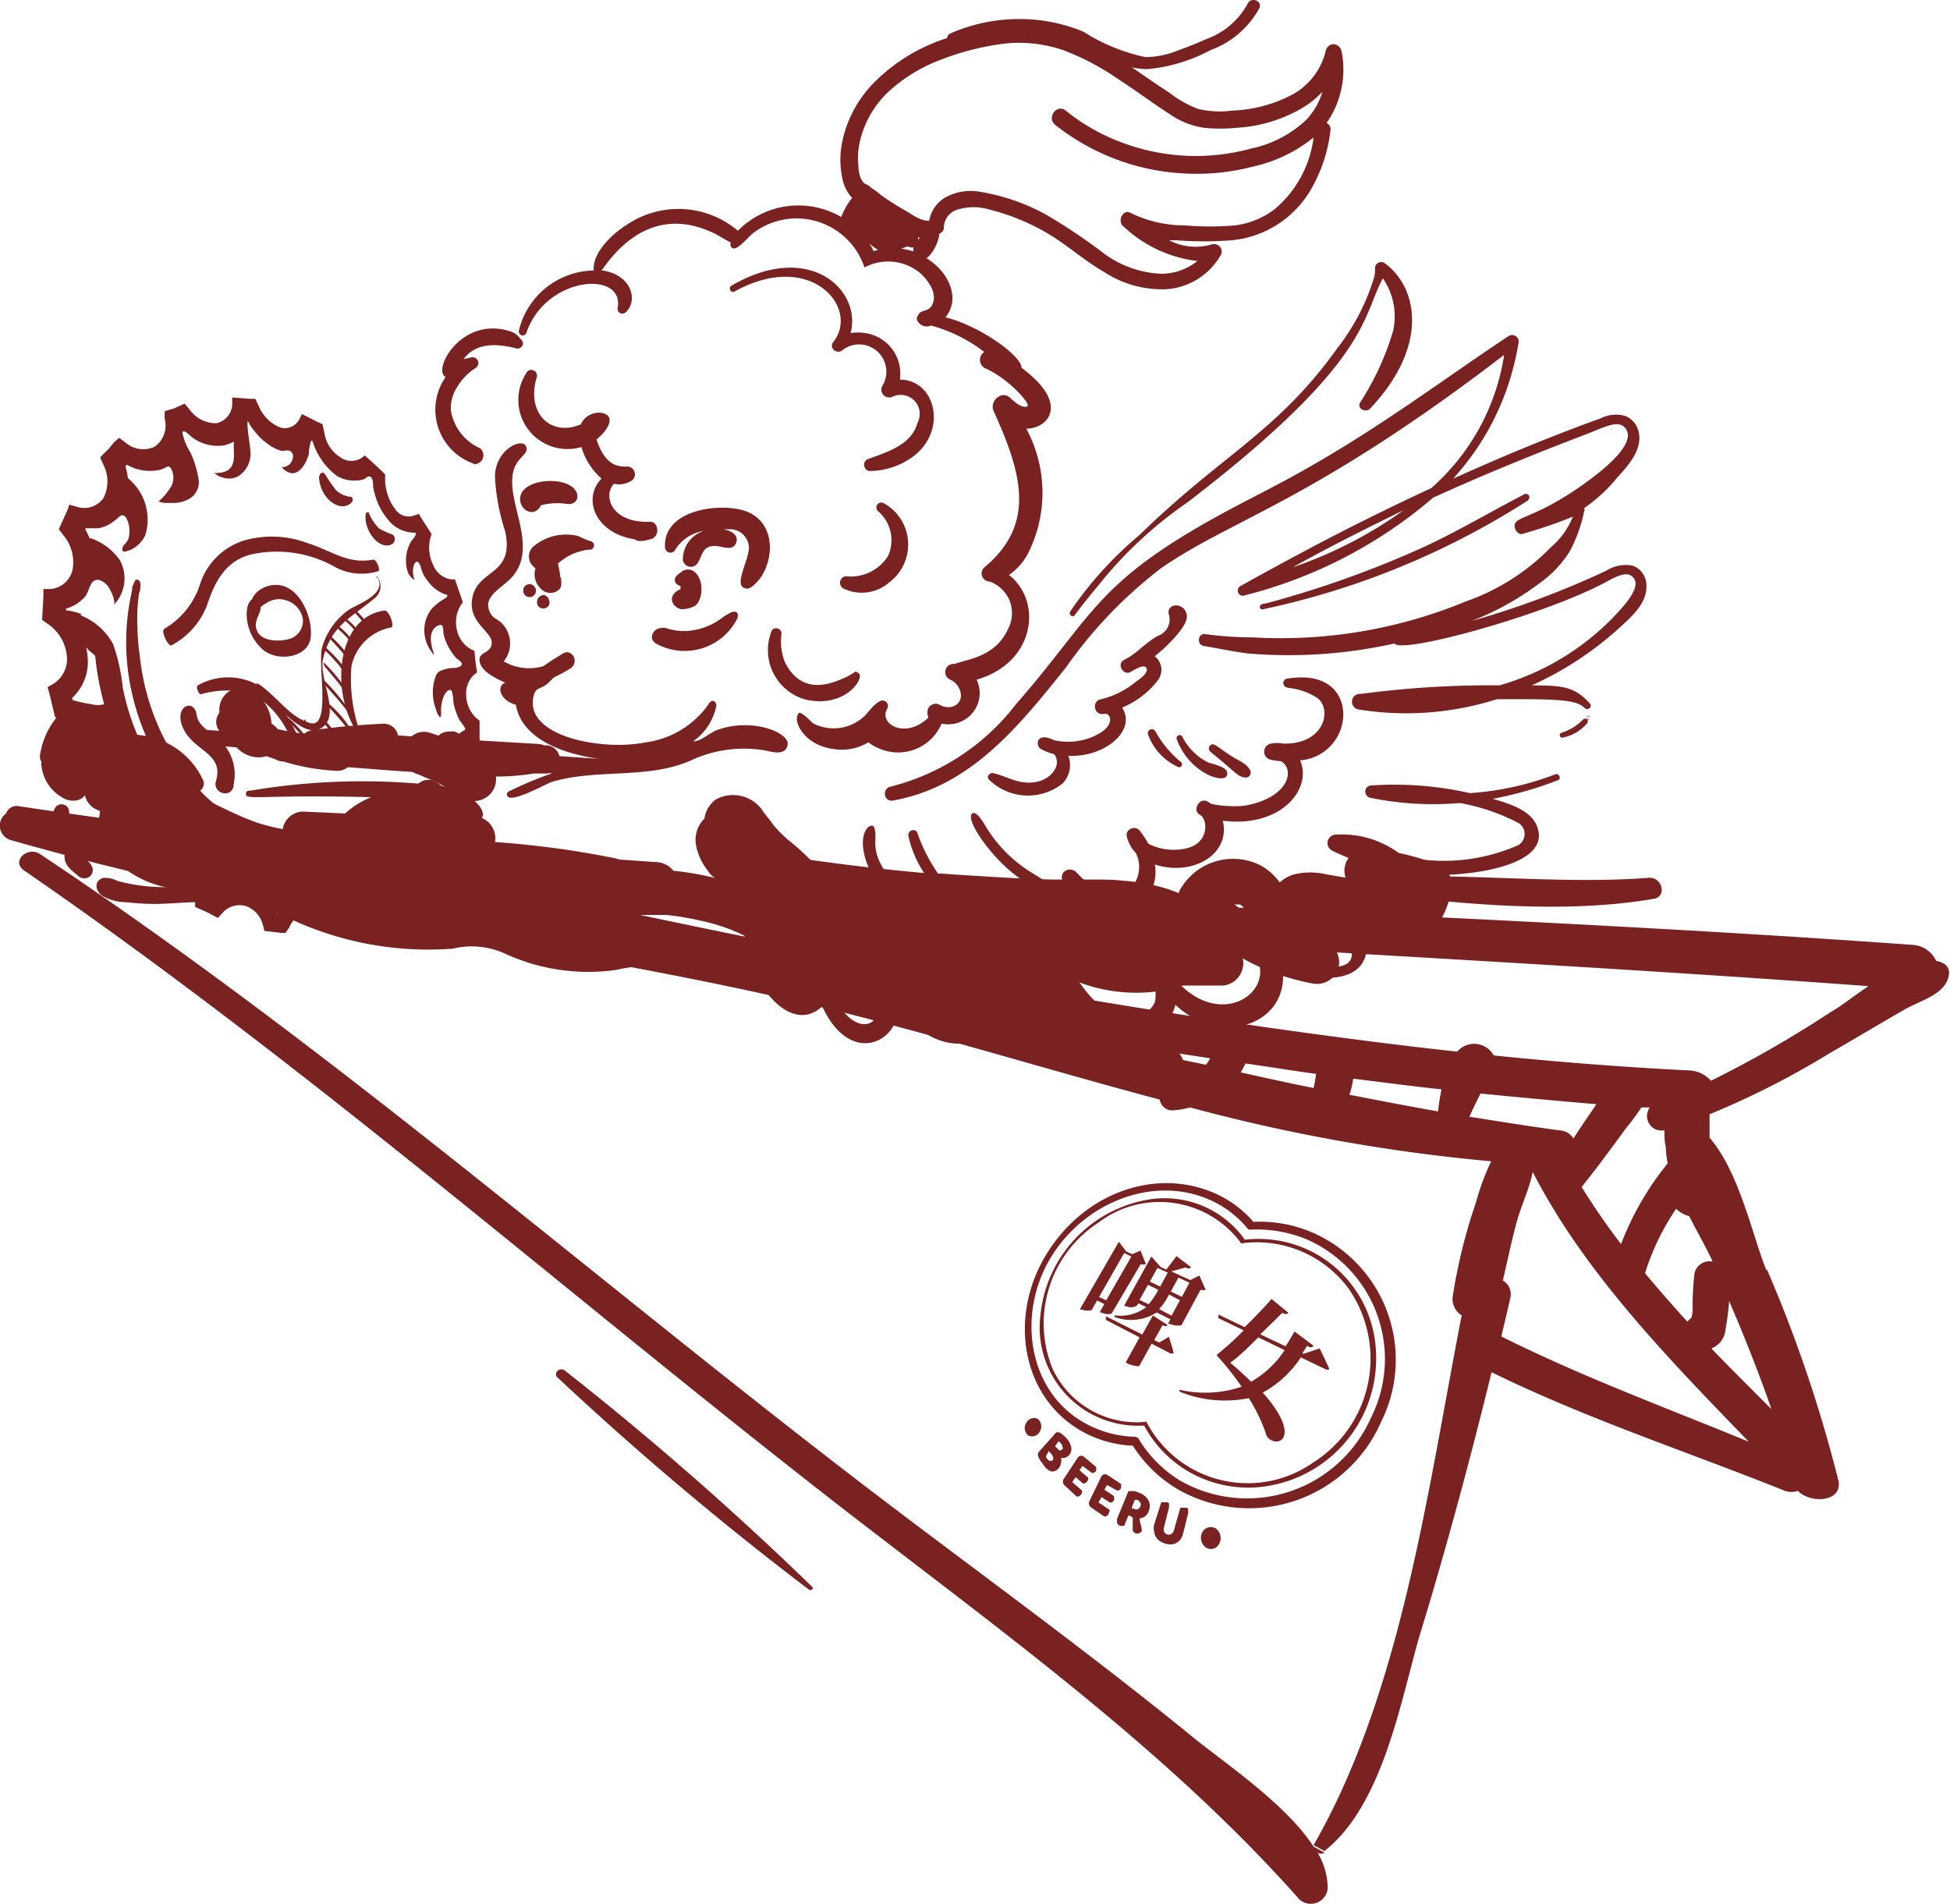 <svg xmlns="http://www.w3.org/2000/svg" viewBox="0 0 102.43 100"><defs><style>.cls-1{fill:#792221;}</style></defs><g id="圖層_2" data-name="圖層 2"><g id="event"><g id="pipi_plane"><g id="Group_3589" data-name="Group 3589"><g id="Group_3528" data-name="Group 3528"><g id="Group_3527" data-name="Group 3527"><g id="Group_3526" data-name="Group 3526"><g id="Group_3525" data-name="Group 3525"><path id="Path_25486" data-name="Path 25486" class="cls-1" d="M42.48,83.49c.1.07.28,0,.19-.13A165.36,165.36,0,0,0,29.68,72c-.27-.23-.66.14-.38.37A166.88,166.88,0,0,0,42.48,83.49Z"/><path id="Path_25487" data-name="Path 25487" class="cls-1" d="M69,97c-1.45-2.24-4.68-4.4-6.29-5.71-5.32-4.34-10.92-8.4-16.41-12.57C31.47,67.43,17.8,55.32,2.13,44.88a1.06,1.06,0,0,0-.21-.11c-.64-.19-1.28.52-.66.95C16,55.87,29.05,67.34,43,78.25c8.75,6.84,17.87,13.23,25.13,21.38a.89.89,0,0,0,1.61-.43,3.63,3.63,0,0,0-.53-1.88.38.38,0,0,0,.37,0Z"/><path id="Path_25488" data-name="Path 25488" class="cls-1" d="M69.88,46.32a.13.13,0,0,0,0,.26c5.29.79,11.78,1.54,17,.63.69-.12.44-1.15-.28-1.1C81.1,46.53,75.26,45.58,69.88,46.32Z"/><path id="Path_25489" data-name="Path 25489" class="cls-1" d="M69,57.15c-1.28-.25-2.56-.54-3.83-.82a4.23,4.23,0,0,0,.25-.47c1.25.18,2.48.38,3.71.55A6.37,6.37,0,0,1,69,57.15Zm-5.43-1.56a4,4,0,0,1-.22.34l-1.21-.25a1.14,1.14,0,0,0-.19-.34l1.62.25ZM86.64,58.2a.77.77,0,0,0,.23,1.07.79.79,0,0,0,.56.1c0,.29,0,.59.07.87a5.16,5.16,0,0,0,.1.87,15.48,15.48,0,0,0-2.45,4.24,36.14,36.14,0,0,1-2.07-3c.8-1,1.54-2,2.31-3.06a13,13,0,0,0,.83-1.12l.42,0Zm-9.45.45c.18-.41.38-.81.58-1.21q3,.3,6.09.56c-.4.59-.82,1.19-1.21,1.8a.91.91,0,0,0-.68-.42c-1.61-.21-3.19-.47-4.78-.72Zm12.69-1.87a1.59,1.59,0,0,0-1.11-.55c-3.44-.17-6.88-.44-10.31-.79a1.17,1.17,0,0,0-1.6-.46,1.35,1.35,0,0,0-.32.26q-3.2-.35-6.4-.78C61.38,53.31,52.67,51.77,44,50.15c-4.9-.92-10-2-15.14-3.11C51.89,49.3,75.05,50.1,98.15,51.8c-.77.51-1.46,1.07-2,1.37a59,59,0,0,1-6.32,3.62Zm-19,.73a4.2,4.2,0,0,0,.2-.85c1.55.19,3.1.4,4.64.56a11.63,11.63,0,0,0-.18,1.16C74,58.11,72.46,57.81,70.91,57.51ZM92.8,66.76c-.73-1.76-1.41-5.16-3-7q0-.62,0-1.23a44.09,44.09,0,0,0,6.28-3.19c1.32-.76,2.62-1.54,3.94-2.3.87-.5,2.23-.82,2.35-1.85a.54.54,0,0,0-.32-.6,1.12,1.12,0,0,0-.35-.12,1.45,1.45,0,0,0-1.27-.84C67.34,47.24,34.05,47.31,1,42.35a.58.58,0,0,0-.68.38A.78.78,0,0,0,.12,43.8a.82.82,0,0,0,.52.35c.45.12.89.26,1.34.37,13.78,3.86,28.07,5.17,41.94,8.57,5.59,1.39,11.29,3.15,17,4.67a.66.66,0,0,0,.75.56h0a4.12,4.12,0,0,0,.84-.15A92.62,92.62,0,0,0,78.33,61a12.72,12.72,0,0,0-.8,2.16,28.65,28.65,0,0,0-1.22,4.93,1,1,0,0,0,.47,1C75,78.21,73.63,88.87,69,96.92c0,0,0,0,0,0l.57.31c3.08-2.42,4-7.89,5-11.32,1.4-4.57,2.64-9.19,3.78-13.83,5,2.45,10.24,4.16,15.41,6.23a1,1,0,0,0,.68,0v0c.67.7,2.4.59,2.12-.57a72.39,72.39,0,0,0-3.76-11.09Zm-12.29-5.2c2.71,5.27,7.06,9.74,11.35,14.17-4.38-1.8-8.83-3.44-13-5.53.16-.67.32-1.33.47-2a.84.84,0,0,0-.39-.94c.24-1,.44-2,.71-3S80.33,62.48,80.51,61.56Zm9.41,9.26a1.17,1.17,0,0,0,.72-1,14.6,14.6,0,0,0,.19-1.48c.8,1.87,1.56,3.77,2.22,5.68-1-1-2.1-2.1-3.13-3.16ZM88.05,63.5a1.48,1.48,0,0,0,.68.38c.44.88.93,1.7,1.23,2.39a.8.8,0,0,0-.95.62v0a14,14,0,0,0-.1,1.71c0,.19,0,.41-.06.61a1.1,1.1,0,0,0-.21.22c-.77-.84-1.51-1.69-2.23-2.55a12.8,12.8,0,0,1,1.65-3.41Z"/></g></g></g></g><path id="Path_25490" data-name="Path 25490" class="cls-1" d="M37,43v0a1.53,1.53,0,0,1,.59-1,1.88,1.88,0,0,1,2.52.66l.42.54.06.09.08.1a7.09,7.09,0,0,0,.78.77A11.63,11.63,0,0,1,43,45.63l.21.27.35.23A27.78,27.78,0,0,0,46.72,48l.39.18h0l.19.08a9.18,9.18,0,0,0,.89.28l.44.1c.12-.55.51-1.07,1-1l2.23.13a4,4,0,0,1,3.19-1.28A9.05,9.05,0,0,1,59.16,48a1.39,1.39,0,0,1,.6,1.44,1.18,1.18,0,0,1-1,1h-.23a1.21,1.21,0,0,1-1,1,8.47,8.47,0,0,1-1.13,0,1.55,1.55,0,0,1,.07,1.06,1.19,1.19,0,0,1-.77.8,1.38,1.38,0,0,1-.2.84,1.07,1.07,0,0,1-1.17.53l-3.93-1.27a31.59,31.59,0,0,0-3.8-1.08c-.28-.05-.55-.09-.83-.12h0l-.23,0-.46,0c-.64,0-1.27-.1-1.89-.19a5.22,5.22,0,0,1-3.3-1.65A3.25,3.25,0,0,1,39,47.62c0-.06,0-.12,0-.17a1.29,1.29,0,0,1-.83-1.14l0,0h0a1.19,1.19,0,0,1-1-.59,3,3,0,0,1-.59-1.24A1.57,1.57,0,0,1,37,43Z"/><g id="Group_3529" data-name="Group 3529"><path id="Path_25491" data-name="Path 25491" class="cls-1" d="M65.43,47.83h0a.09.09,0,0,1,0-.07h0a.19.19,0,0,0,0,.07Z"/><path id="Path_25492" data-name="Path 25492" class="cls-1" d="M64.85,47.39h0Z"/><path id="Path_25493" data-name="Path 25493" class="cls-1" d="M41,46a1.17,1.17,0,0,1,1.37-.86c2.17.31,4.34.56,6.53.75l.41,0h.19l.82.06,1.64.1c1.1.07,2.19.12,3.29.15l.67,0h.4c.36,0,.71,0,1.06,0,.55,0,1.12,0,1.68.07h.09a13,13,0,0,1,1.5.24,8,8,0,0,1,1.26.4.72.72,0,0,1,.09-.2,3.2,3.2,0,0,1,4.22-1.25,3.09,3.09,0,0,1,1,.89,2,2,0,0,1,.75-.42,3.66,3.66,0,0,1,1.71,0l1,.17a1.7,1.7,0,0,1-.06-.31,1.17,1.17,0,0,1,1.09-1.21,11.94,11.94,0,0,1,3.94.89,1.17,1.17,0,0,1,.59,1.26,4.77,4.77,0,0,1-1.11,2.37,1.17,1.17,0,0,1-1.38.25c-.36-.22-.72-.46-1.07-.72a1.32,1.32,0,0,1-.56,0l-2.46-.42-.54-.09-.3,0h-.1l0,.11v0h0v.06h0a.14.14,0,0,0,0,.11v0a.61.61,0,0,0,0,.11v0c0,.06.11.2.17.29l0,0,.08.08a.61.61,0,0,0,.17.15,7.51,7.51,0,0,0,.83.66,1.16,1.16,0,0,1,.25,1.37,1.18,1.18,0,0,1-1.27.6,12.1,12.1,0,0,1-3.68-1.32.87.87,0,0,1,0,.53,1.16,1.16,0,0,1-1.06.9c-.7,0-1.41,0-2.11,0l-.23.09a8.49,8.49,0,0,1-6-.62c-.83-.13-1.66-.28-2.48-.46A29.92,29.92,0,0,1,50,50a4.34,4.34,0,0,1-2.72-2l-1.71-.18c-1.24-.14-2.48-.31-3.72-.48A1.16,1.16,0,0,1,41,46Zm16.14,3.22.84.11a1.23,1.23,0,0,1-.24-.76l-1.33,0-.88.1.31.16.65.32Zm-2.32-.43h0l0,0h0Zm10.58-1v0a.83.83,0,0,1-.08-.12l-.06-.07-.12-.09-.08,0-.14,0s0,0-.07,0h0l.18.14a3.07,3.07,0,0,0,.36.27l0,0h0v0h0v0h0l0-.06h0a.09.09,0,0,1,0,0Zm3.44,1.11c0,.06.08.11.09.1Zm-3.09,1.3Z"/><path id="Path_25494" data-name="Path 25494" class="cls-1" d="M68.6,48.24v0a.3.3,0,0,1,0,.13h0Z"/></g><g id="Group_3587" data-name="Group 3587"><g id="Group_3537" data-name="Group 3537"><g id="Group_3536" data-name="Group 3536"><g id="Group_3535" data-name="Group 3535"><g id="Group_3534" data-name="Group 3534"><path id="Path_25550" data-name="Path 25550" class="cls-1" d="M19.37,26.93a2.3,2.3,0,0,0,.56.84,5,5,0,0,0,.71.32.32.32,0,0,1,0,.46C20,29,19.09,27.91,19.21,27a.1.1,0,0,1,.08-.09A.09.09,0,0,1,19.37,26.93Z"/><path id="Path_25551" data-name="Path 25551" class="cls-1" d="M3.51,34.42a2.3,2.3,0,0,0-.95-1.61l-.35-.25.07-1.23h0v-.39l.39,0a1.31,1.31,0,0,0,1.14-1,2.22,2.22,0,0,0-.45-1.79l-.27-.35.45-1h0l.1-.29.4.11a1.23,1.23,0,0,0,1.4-.47,1.93,1.93,0,0,0,0-1.72l-.18-.4.19-.2h0l.25-.24L6,23.22H6L6.26,23l.35.26a1.41,1.41,0,0,0,1.5.21A1.35,1.35,0,0,0,8.65,22l0-.4.5-.15.55-.25.28.34a1.68,1.68,0,0,0,1.39.69,1.06,1.06,0,0,0,.83-1l0-.35.92.07h0l.29,0,.18.38a2.07,2.07,0,0,0,1.14,1.13.86.86,0,0,0,1-.45l.13-.26.79.4.29.13.11.52A1.81,1.81,0,0,0,17.85,24l.1.07A1,1,0,0,0,19.07,24l.09-.08.14.13h0l.4.36h0l.4.38h0l.13.13v.16a2.69,2.69,0,0,0,.43,1.53l.08.1a.84.84,0,0,0,.91.4L22,27l.18.29.49.76-.08.27a2.09,2.09,0,0,0,.18,1.39,1.2,1.2,0,0,0,.9.72h.23l.1.3h0l.31.9-.13.2A1.71,1.71,0,0,0,24,33.09a1.55,1.55,0,0,0,.71,1l.21.1.06.61.08.52-.17.13a1.37,1.37,0,0,0-.4,1.1A1.68,1.68,0,0,0,25,37.7l.19.16,0,.34h0l0,.34,0,.3h0l0,.24-.2,0a1,1,0,0,0-.65.82,1.79,1.79,0,0,0,.2,1.26l.15.23-.08.21h0l-.27.8-.21,0a.86.86,0,0,0-.83.53,1.74,1.74,0,0,0-.05,1.29l.1.28-.15.2h0l-.46.65-.21-.11a.81.81,0,0,0-1,.18A1.6,1.6,0,0,0,21,46.65l0,.32-.2.14-.61.44-.18-.18a.92.92,0,0,0-1-.2,1.42,1.42,0,0,0-.68,1.06l0,.32-.33.08-.66.18-.14-.26a1.17,1.17,0,0,0-1-.62,1.25,1.25,0,0,0-1,.78L15,49l-.25,0h0l-.86-.1-.08-.31a1.43,1.43,0,0,0-.9-1,1.21,1.21,0,0,0-1.24.38l-.22.25-.59-.31-.61-.27v-.37a1.71,1.71,0,0,0-.66-1.37,1.35,1.35,0,0,0-1.41-.11l-.29.15-.8-.76h0l-.25-.22L7,44.56A1.85,1.85,0,0,0,6.71,43a1.7,1.7,0,0,0-1.44-.68l-.35,0-.52-.92-.27-.46.23-.3A1.79,1.79,0,0,0,4.55,39a2.06,2.06,0,0,0-1.28-1.22l-.38-.11-.28-1.18-.11-.4.33-.19A1.54,1.54,0,0,0,3.51,34.42ZM19.84,45.91a6.22,6.22,0,0,0,.46.56l0,0A2.51,2.51,0,0,1,21,44.73a2.12,2.12,0,0,1,.24-.2l-.1-.05a.56.56,0,0,0-.44,0,1.19,1.19,0,0,0-.27.07,2.88,2.88,0,0,0-.34.27l-.25.19s-.24.13-.24.17A1.07,1.07,0,0,0,19.84,45.91ZM17,46.52a5.24,5.24,0,0,1,.44,1,2.31,2.31,0,0,1,.2.24h.06a2.43,2.43,0,0,1,.53-1,1.35,1.35,0,0,0-.66-.61l-.56.13-.16,0a1.82,1.82,0,0,1,.15.23Zm-2.52,1a2.33,2.33,0,0,0,0,.27c.08.49.26,0,.35-.17l.2-.6a1.67,1.67,0,0,1,.23-.51h-.22l-.27,0a5.61,5.61,0,0,1-.59-.06c.14,0,.23.67.27,1ZM11.08,47c0,.11,0,.25.12.29s.19-.06.25-.15A7.83,7.83,0,0,0,12.07,46c.14-.28-.13-.31-.33-.41a2.33,2.33,0,0,0-.34-.2c-.14,0-.13.08-.15.22A5.72,5.72,0,0,0,11.08,47ZM7.83,44.5a.23.23,0,0,0,.21.14h0a.62.62,0,0,0,.26-.12,4.74,4.74,0,0,1,1.12-.63A9.2,9.2,0,0,1,8.62,43c.12.12-.64,1.12-.71,1.23A.35.35,0,0,0,7.83,44.5ZM5.46,41.15a2.76,2.76,0,0,1,.4.06A4.32,4.32,0,0,1,7,41h.14c-.23-.36-.44-.74-.64-1.13a2,2,0,0,0-.81-.17,2.93,2.93,0,0,1-.31,1.4ZM3.81,36.77a6.61,6.61,0,0,0,1,.22,1.23,1.23,0,0,0,.66,0A15.12,15.12,0,0,1,5,34.45a3.27,3.27,0,0,0-.35-.3A.91.91,0,0,0,4.52,34a2.64,2.64,0,0,1,.08.49,2.57,2.57,0,0,1-.81,2.17Zm.42-4.45a3.36,3.36,0,0,1,1.71,1.51,10.07,10.07,0,0,1,.51,2.3,12.31,12.31,0,0,0,.66,2.22,12.46,12.46,0,0,0,2.25,3.71,8.66,8.66,0,0,0,6.35,3.21,6.21,6.21,0,0,0,3.22-.87c.18-.1.36-.2.53-.31l.54-.4a1.84,1.84,0,0,1,1.33-.28.75.75,0,0,1,.4.19,1.34,1.34,0,0,1,.31.27,2,2,0,0,1,.34.48h0l0-.05a2.85,2.85,0,0,1-.05-1,3.92,3.92,0,0,1,.13-.49c.05-.22,0-.36-.15-.44a.69.69,0,0,0-.77.12.81.81,0,0,0,0-.22,1.27,1.27,0,0,1,.06-.28,1.59,1.59,0,0,1,.3-.75.79.79,0,0,1,.81-.25,1.8,1.8,0,0,1,.74.57l0,.05.24-.05,0-.06s-.14-.35-.15-.4a3.94,3.94,0,0,1-.1-.47,2.72,2.72,0,0,1,0-.49.74.74,0,0,0,0-.39.19.19,0,0,0-.23-.11.76.76,0,0,0-.44.6c0,.1,0,.4-.15.36s0-.94,0-1a1.46,1.46,0,0,1,.46-1,.78.78,0,0,1,.53-.17.86.86,0,0,1,.28,0s.23.12.25.1a1,1,0,0,1,.29-.19v-.09a4,4,0,0,0-.27-.39,2.53,2.53,0,0,1-.22-.51,2.42,2.42,0,0,1-.13-.53,1.82,1.82,0,0,0-.08-.52c-.13-.19-.34.11-.4.23a1.91,1.91,0,0,0-.16.88c0,.12,0,.36-.1.22a1.1,1.1,0,0,1-.18-.4,2.48,2.48,0,0,1,0-1.72.49.49,0,0,1,.29-.29,2.12,2.12,0,0,1,.51-.13c.13,0,.46,0,.55-.15s-.18-.28-.28-.38a2.91,2.91,0,0,1-.67-1.29c0-.14,0-.27-.06-.4s-.37.06-.44.15a.91.91,0,0,0-.15.66,1.69,1.69,0,0,0,.07.38c0,.08.1.25.07.33a2.55,2.55,0,0,1-.33-.52,2,2,0,0,1-.16-.69A1.8,1.8,0,0,1,22.66,32a2.61,2.61,0,0,1,.66-.53c.06-.05.21-.1.17-.22a1.83,1.83,0,0,1-.89-.57,3.25,3.25,0,0,1-.37-.52,3,3,0,0,1-.15-.45c-.13-.32-.28-.21-.35,0a1.24,1.24,0,0,0,.05.76.87.87,0,0,1-.37-.45,2,2,0,0,1,.13-1.48c.07-.16.28-.33.3-.49l0-.07a1.77,1.77,0,0,1-1.47-.7v0a3.46,3.46,0,0,1-.6-1.06,4.64,4.64,0,0,1-.17-.64c0-.15,0-.44-.13-.53s-.26.09-.35.12a1.25,1.25,0,0,1-.43.07A1.76,1.76,0,0,1,17.7,25h0a3.6,3.6,0,0,1-1.29-1.85h-.07a2.84,2.84,0,0,0-.12.71c-.13.45-.43,1-.88,1a.8.8,0,0,1-.54-.33.52.52,0,0,0,.53-.32c.11-.22.09-.51-.21-.55-.15,0-.24.05-.41,0a2.14,2.14,0,0,1-.6-.31,3.2,3.2,0,0,1-.64-.58c-.1-.12-.2-.24-.29-.37S13,22,13,22.21c0,.56.15,1.12.16,1.68A1.4,1.4,0,0,1,12.54,25a1,1,0,0,1-.63.13,1.43,1.43,0,0,1-.34-.09c-.09,0-.27-.19-.35-.19.5,0,1-.07,1.06-.76a2.58,2.58,0,0,0,0-.48c0-.14,0-.28,0-.41a2.06,2.06,0,0,1-.54.2A2.26,2.26,0,0,1,10.13,23c-.16-.11-.5-.51-.55-.27A3,3,0,0,0,10,23.76a5.29,5.29,0,0,1,.42,1.35,1,1,0,0,1-.46,1.08,1.69,1.69,0,0,1-.85.23c-.15,0-.3,0-.44,0s-.33-.09-.35-.07A3.34,3.34,0,0,0,9,25.54a1,1,0,0,0,0-.9c-.12-.22-.24-.11-.35-.06a1.09,1.09,0,0,1-.36.12,2.44,2.44,0,0,1-1.63-.29l-.07.08a4.13,4.13,0,0,1,.13.63,2.8,2.8,0,0,1,.91,3,1.62,1.62,0,0,1-.81.78c-.08,0-.34.17-.39,0s.14-.33.19-.39a.73.73,0,0,0,.17-.46,1.46,1.46,0,0,0-.16-.85c-.14-.21-.3-.14-.43,0a3.61,3.61,0,0,1-.44.33,1.89,1.89,0,0,1-.6.22c-.07,0-.66,0-.67,0l0,.08a3.74,3.74,0,0,1,.22.45l.08,0a3.14,3.14,0,0,1,1.51,1.15,2,2,0,0,1-.34,2.36c.15-.13-.11-.72-.22-.89a.92.92,0,0,0-.52-.43c-.51-.11-.51.59-.75.87a2.11,2.11,0,0,1-1,.63v.09h0a3.28,3.28,0,0,1,.82.2Z"/><path id="Path_25552" data-name="Path 25552" class="cls-1" d="M17.06,24.89a10.06,10.06,0,0,0,.59.86,1.33,1.33,0,0,0,.79.35c.06,0,.12.16.07.24-.49.64-1.64,0-1.75-1.22C16.75,24.9,16.93,24.73,17.06,24.89Z"/></g><path id="Path_25553" data-name="Path 25553" class="cls-1" d="M6.94,31c0-.1,0-.2.07-.3v0a.54.54,0,0,1,.11-.23.12.12,0,0,1,.15,0,.21.21,0,0,1,.1.16.45.45,0,0,1,0,.23.06.06,0,0,1,0,0c0,.08,0,.18-.06.28a8.92,8.92,0,0,0-.09,1.79c0,.61.08,1.22.16,1.83a12.35,12.35,0,0,0,3.35,7,9.18,9.18,0,0,0,1.23,1,8.8,8.8,0,0,0,1.44.8,6.44,6.44,0,0,0,2.41.52,5.92,5.92,0,0,0,3.05-.77,7.39,7.39,0,0,0,1-.66,4.67,4.67,0,0,0,.88-.84l.13-.16,0,0a.34.34,0,0,1,.12-.12.11.11,0,0,1,.11,0,.15.15,0,0,1,0,.13.66.66,0,0,1-.09.19l0,0a1.27,1.27,0,0,1-.13.19,7.05,7.05,0,0,1-2,2,6,6,0,0,1-2.83.88h-.32a7.26,7.26,0,0,1-2.39-.43,11.73,11.73,0,0,1-1.75-.93,12.25,12.25,0,0,1-1.52-1.26A12.49,12.49,0,0,1,8,39.37a12.64,12.64,0,0,1-1.29-4.24A12.1,12.1,0,0,1,6.94,31Z"/></g></g></g><g id="Group_3556" data-name="Group 3556"><g id="Group_3538" data-name="Group 3538"><path id="Path_25554" data-name="Path 25554" class="cls-1" d="M27.8,31.36a.32.32,0,0,0,.35-.31.31.31,0,0,0-.08-.24.32.32,0,0,0-.45-.06.28.28,0,0,0-.13.23.33.33,0,0,0,.28.38Z"/></g><g id="Group_3539" data-name="Group 3539"><path id="Path_25555" data-name="Path 25555" class="cls-1" d="M28.42,26.54a3.44,3.44,0,0,1,1.43-.06c.43,0,.62-.37.37-.73-.53-.78-2.87-.61-2.9.44C27.3,26.81,28.07,27.23,28.42,26.54Z"/></g><g id="Group_3540" data-name="Group 3540"><path id="Path_25556" data-name="Path 25556" class="cls-1" d="M27.65,19.59a2.58,2.58,0,0,0,2.89,3.89,3.5,3.5,0,0,0,1.06,1.66c-1,1-.4,2.85,1.74,3.19.19.15.52.08.8,0,.54-.08.49-.94,0-.92-2.07.07-2.47-1.4-1.89-2a1.21,1.21,0,0,0,.89-.14h0a.4.4,0,0,0,.16-.55.39.39,0,0,0-.4-.21c-.5,0-1.12-.09-1.57-1.43.38-.28.73-.75.69-1.06-.08-.49-1.17-.5-1.51.27-1.56.67-2.9-.57-2.31-2.49a.29.29,0,0,0-.2-.35A.27.27,0,0,0,27.65,19.59Z"/></g><g id="Group_3541" data-name="Group 3541"><path id="Path_25557" data-name="Path 25557" class="cls-1" d="M34.93,28.73a.29.29,0,0,0,.28.3.29.29,0,0,0,.25-.14,2.14,2.14,0,0,1,1.51-1,1.57,1.57,0,0,0-1.1,1.54.44.44,0,0,0,.5.34.5.5,0,0,0,.27-.18c.29-.43.22-1.1,1.28-.86.28.06.62.13.75-.22s-.16-.61-.67-.71l.4,0a1,1,0,0,1,.94.95v0c0,.71-.86,2.06-.16,2.16a.31.31,0,0,0,.25-.05c1.26-.83,1.62-3.61-.57-4.1C37.45,26.45,34.85,26.88,34.93,28.73Z"/></g><g id="Group_3542" data-name="Group 3542"><path id="Path_25558" data-name="Path 25558" class="cls-1" d="M35.79,32a1.44,1.44,0,0,0,.62-.13c.53-.19.63-1.49,0-1.88a.54.54,0,0,0-.65.08c-.15.1-.33.23-.31.42s.17.24.29.3a.41.41,0,0,1,0,.16C35,31.27,35.3,31.91,35.79,32Z"/></g><g id="Group_3543" data-name="Group 3543"><path id="Path_25559" data-name="Path 25559" class="cls-1" d="M34.45,33.8a3.1,3.1,0,0,0,4.22-1.2l.07-.14c0-.06.07-.22-.06-.3s-.31,0-.68.24a3.42,3.42,0,0,1-2.19.75A3.66,3.66,0,0,1,35,33a.56.56,0,0,0-.34,0,.48.48,0,0,0-.41.55A.5.5,0,0,0,34.45,33.8Z"/></g><path id="Path_25560" data-name="Path 25560" class="cls-1" d="M31,28.42a4.26,4.26,0,0,1-.62-.26,2.66,2.66,0,0,0-2.39.57.71.71,0,0,0,0,1,1.42,1.42,0,0,0,.13.12.43.43,0,0,0,0,.05,1,1,0,0,0,.27,1,.68.68,0,0,0,1,.05l0,0a.44.44,0,0,0,.09-.31.36.36,0,0,0,0-.1.4.4,0,0,0-.06-.26c0-.23-.07-.45-.11-.68a2.93,2.93,0,0,1,1.63-.73.22.22,0,0,0,.26-.19A.23.23,0,0,0,31,28.42Z"/><g id="Group_3544" data-name="Group 3544"><path id="Path_25561" data-name="Path 25561" class="cls-1" d="M28.59,31.26a.36.36,0,0,0-.38.34.34.34,0,0,0,.14.31.35.35,0,0,0,.49-.13.32.32,0,0,0,0-.25A.35.35,0,0,0,28.59,31.26Z"/></g><g id="Group_3545" data-name="Group 3545"><path id="Path_25562" data-name="Path 25562" class="cls-1" d="M4.5,41.57c0-.39-.87-.65-1.07-.83S3,39.3,2.74,39.24c-.39-.09-.59.7-.57.91A2.2,2.2,0,0,0,3.49,42C4.13,42.2,4.54,41.84,4.5,41.57Z"/></g><g id="Group_3546" data-name="Group 3546"><path id="Path_25563" data-name="Path 25563" class="cls-1" d="M4.32,45l-.06.09h0L4.32,45h0c-.24-.14.2-.59.17-1.12,0-.83-.85-.85-.86-1.21a.39.39,0,0,0-.37-.42.39.39,0,0,0-.38.21c-.18.27-.12.8.51,1.21.29.19.3.23.17.58-.33.9-.2,1.18.53,1.74A.47.47,0,0,0,4.76,46a.46.46,0,0,0,.08-.13C5,45.45,4.53,45.16,4.32,45Z"/></g><g id="Group_3547" data-name="Group 3547"><path id="Path_25564" data-name="Path 25564" class="cls-1" d="M24.74,46.27a1.08,1.08,0,0,0,.8.42,1.11,1.11,0,0,0,1.23-.7.56.56,0,0,0-.36-.7.55.55,0,0,0-.38,0c-.37.15-.25.26-.7.11a.54.54,0,0,0-.68.35A.51.51,0,0,0,24.74,46.27Z"/></g><g id="Group_3548" data-name="Group 3548"><path id="Path_25565" data-name="Path 25565" class="cls-1" d="M23.24,41.29a35.47,35.47,0,0,0-10.08.24c-.11,0-.25,0-.24.19,0,.33.91,0,6.81.16,2.66.06,3.79,0,5.22,1.14a.27.27,0,0,0,.3,0,.3.3,0,0,0,.11-.31C25.31,42.39,24.8,41.66,23.24,41.29Z"/></g><g id="Group_3549" data-name="Group 3549"><path id="Path_25566" data-name="Path 25566" class="cls-1" d="M44.59,35.5c-.84.39-2.4,1.11-3.34-.67a3,3,0,0,1-.2-1.55.28.28,0,0,0-.51-.16A2.7,2.7,0,0,0,42,36.64a2.61,2.61,0,0,0,.78.18c1.76.16,2.59-1.19,2.35-1.43s-.25,0-.58.11l0,.09h0Z"/></g><g id="Group_3550" data-name="Group 3550"><path id="Path_25567" data-name="Path 25567" class="cls-1" d="M40.25,39.43c.45.11,1,.22,1.12-.28.16-.66-1.87-1.49-3.74-.79-.35.14-.86.61-1.22.58a3,3,0,0,0,1.22-1.88c0-.18-.22-.44-.46,0A4.81,4.81,0,0,1,33.88,39c-2.22.45-6.42-.3-5.84-2.48.09-.35.25-.32.53-.48s.43-.41.59-.49a8.58,8.58,0,0,0,.81-.44.48.48,0,0,0,.14-.66.67.67,0,0,0-.15-.14c-.21-.12-.38,0-.57.13a9.33,9.33,0,0,0-.84.55,2.64,2.64,0,0,1-2.09-.25,1.5,1.5,0,0,0-.21-2.1l-.16-.11a.81.81,0,0,1-.43-.6c-.16-.66.76-1.1,1.2-1.58,1.53-1.65-.4-4.08.14-5.71.22-.68.86-.82.61-1.23S26,23.65,26,25.05a11,11,0,0,0,.53,2.84c.55,2.5-1.65,1.92-1.75,3.78-.05,1.09,1.08,1.54,1.05,2.11s-.69.43-.64.93.72.88,1.36,1.15c-.48.14-.33.92.55,1.16.29,1.82,2.57,2.61,4.39,2.84-5.61-.36-18.76-1.38-20.63-1.52-.66-.55-.44-.75-.62-1.07-.3-.52-1.15,0-.56,1.1s2.1,1.24,1.66,2.67a.48.48,0,0,0,.31.6.56.56,0,0,0,.36,0,.45.45,0,0,0,.26-.43,2.46,2.46,0,0,0-.43-2C21.17,39.94,29,40.62,29,40.62a20.15,20.15,0,0,0-2.25.94.18.18,0,0,0-.11.23c.15.46,2.06-.63,2.35-.72,2.4-.71,5-.12,7.29-1.12A6.57,6.57,0,0,1,40.25,39.43Z"/></g><g id="Group_3551" data-name="Group 3551"><path id="Path_25568" data-name="Path 25568" class="cls-1" d="M12.65,47.45a14.07,14.07,0,0,1,3,1,17.11,17.11,0,0,0,8.14,1.38,4.22,4.22,0,0,1,2.84.31,10.49,10.49,0,0,0,5.72.81,9,9,0,0,1,4.71.19c.59,0,.94-.87-.8-1.55A6.08,6.08,0,0,0,33,49.51a11.1,11.1,0,0,1-5.9-.56A8.18,8.18,0,0,0,25,48.52a25.46,25.46,0,0,1-6.4-.43C16.81,47.7,16,47.27,14,46.9a12.41,12.41,0,0,0-2-.62,9.19,9.19,0,0,0-1.89.2,9.4,9.4,0,0,1-3.95-.21,1.31,1.31,0,0,0-.77-.15c-.43.17-.4.6-.07.9a2.48,2.48,0,0,0,1.3.37C9.08,47.66,9.2,47.22,12.65,47.45Z"/></g><g id="Group_3552" data-name="Group 3552"><path id="Path_25569" data-name="Path 25569" class="cls-1" d="M5.56,48.18l.22.07.14-.13L5.77,48l-.16,0Z"/></g><g id="Group_3553" data-name="Group 3553"><path id="Path_25570" data-name="Path 25570" class="cls-1" d="M24.86,24.38a.48.48,0,0,0,.53-.42.49.49,0,0,0-.17-.41,2.65,2.65,0,0,1-1.53-1.95A2,2,0,0,1,24,20.35a3.07,3.07,0,0,1,.95-1,.32.32,0,0,0,.15-.41.3.3,0,0,0-.31-.17l-.44.09c.56-.73,1.43-.9,2.77-.56a.28.28,0,0,0,.31-.13c.1-.16,0-.28-.1-.38a1,1,0,0,0-.43-.35c-2.44-.88-4,1.62-3.61,2.25a.25.25,0,0,0,.12.11,3,3,0,0,0,1.49,4.56Z"/></g><g id="Group_3554" data-name="Group 3554"><path id="Path_25571" data-name="Path 25571" class="cls-1" d="M38.43,15a.17.17,0,0,0-.07.24.16.16,0,0,0,.23.07c4-2.22,6.6.87,5.18,2.66-.24.3.17.65.46.44a1.43,1.43,0,0,1,2.13,1.84.41.41,0,0,0,.52.59,1,1,0,0,1,1.31,1.38c-.31,1.15-1.58,1.52-2.61,1.9a.32.32,0,0,0-.16.43.3.3,0,0,0,.24.19,3.87,3.87,0,0,0,2.16-.66c2-1.32,1.38-4.13-.55-4.14a2.15,2.15,0,0,0-1.8-2.44,2.32,2.32,0,0,0-.79,0C45.28,15.27,42.56,12.61,38.43,15Z"/></g><g id="Group_3555" data-name="Group 3555"><path id="Path_25572" data-name="Path 25572" class="cls-1" d="M46.4,26.42a.26.26,0,0,0-.28.43,2,2,0,0,1,.53,2.35,2.32,2.32,0,0,1-2.22,1.07.34.34,0,0,0-.3.39.35.35,0,0,0,.15.24,2.19,2.19,0,0,0,2.43-.31,2.48,2.48,0,0,0-.31-4.17Z"/></g><path id="Path_25573" data-name="Path 25573" class="cls-1" d="M69.89,6.82a8,8,0,0,1-1,3.08,5.4,5.4,0,0,1-4.18,2.72,19,19,0,0,1-2.92,0c-.13,0-.26,0-.38,0a3,3,0,0,0,2.2.23.42.42,0,0,1,.44.08.39.39,0,0,1,.1.42,3.57,3.57,0,0,1-2.85,1.84A5.55,5.55,0,0,1,58,14.29c-1-.58-1.83-1.32-2.79-1.92A11.5,11.5,0,0,0,51.94,11a2.85,2.85,0,0,0-1.61,0,1,1,0,0,0-.75.93.32.32,0,0,1-.23.33,2.24,2.24,0,0,1-.53,1.17.51.51,0,0,1-.16.13c1.22.74,1.8,2.16,1,3.11,1.71.4,4,2,4,2.65,2.58,1.91,1.38,3.19.25,3.2A7.08,7.08,0,0,1,54,29.07,3.11,3.11,0,0,1,53,30.2c1.8,1.42,1.35,4.63-1.7,5.5a1.63,1.63,0,0,1-.77,2.18,1.65,1.65,0,0,1-1.07.13,2.48,2.48,0,0,1-3.27,1.31,2,2,0,0,1-.57-.33,2.7,2.7,0,0,1-1.64.38c-1.7-.15-2.18-1.35-2.12-1.66s.13-.3.26-.22.24.16.58.5a2.35,2.35,0,0,0,2.55-.24c.34-.25.58-.74,1-.93a.28.28,0,0,1,.36.13.27.27,0,0,1,0,.26c-.49.82.95,1.65,2.16.48-.22-.54.24-.82.55-.69a.91.91,0,0,0,.66.13c.79-.2.54-1.19-.09-1.44a.43.43,0,0,1,.26-.81c.56-.25,2.1-.32,2.79-1.82A1.81,1.81,0,0,0,53,31.47a1.84,1.84,0,0,0-1-.92.44.44,0,0,1-.44-.43.44.44,0,0,1,.15-.32c2.8-2.33,1.89-5.08.48-8.22-.22-.49.4-1.09.85-.7.25.22.59.55.9.48s-1-1.5-2.16-2a.5.5,0,0,1-.27-.64.53.53,0,0,1,.19-.23,7.91,7.91,0,0,0-2.8-1.39.55.55,0,0,1-.68-.2.24.24,0,0,1,0-.32c.1-.32.52-.2.7-.49.36-.55-.05-1.22-.51-1.68a2.63,2.63,0,0,0-3-.36,3.76,3.76,0,0,0-5.87-1.79c-.27.22-.83.94-1.09.76a.23.23,0,0,1-.06-.28c-.28-.13-.52-.3-.79-.44C34,10.49,32,13.7,31.6,14.2c1.58.21,1.94,1.59,1.27,2.2a.26.26,0,0,1-.36,0,.28.28,0,0,1-.07-.21c.4-2-3.76-1.72-4.79,1.29a.21.21,0,0,1-.22.14.22.22,0,0,1-.18-.23v0a4.11,4.11,0,0,1,3.94-3.18c-.09-.87.87-1.85,1.67-2.36a4.84,4.84,0,0,1,5.9.27,4.47,4.47,0,0,1,5.43-.72,3.52,3.52,0,0,1,.57-1,2.16,2.16,0,0,1-.53-1.12,4.64,4.64,0,0,1,0-1.78,6.23,6.23,0,0,1,1.71-3.19A9.41,9.41,0,0,1,49.75,2a.29.29,0,0,1,.19-.25A9,9,0,0,1,53.66,1a8.72,8.72,0,0,1,3.26.67A9.77,9.77,0,0,0,60.17,3a4.62,4.62,0,0,0,1.68-.34c.51-.18,1-.38,1.52-.61A4,4,0,0,0,65.54.19c.18-.38.79-.14.61.24a4.77,4.77,0,0,1-2.56,2.2,8.62,8.62,0,0,1-3.32,1,3.31,3.31,0,0,1-.83-.1c.66.44,1.3.9,2,1.35a5.61,5.61,0,0,0,1.49.84,4.89,4.89,0,0,0,1.79.09,7.36,7.36,0,0,0,3.18-.85,3.57,3.57,0,0,0,1.72-2.21A.47.47,0,0,1,70,2.32a.46.46,0,0,1,.47.38,4.87,4.87,0,0,1-.79,3.76A.36.36,0,0,1,69.89,6.82Zm-24,6.37.24-.07h0a1.68,1.68,0,0,1-.48-.36A3.62,3.62,0,0,1,45.89,13.19Zm2.09,0a.67.67,0,0,1,0-.2.32.32,0,0,1-.17,0l-.13-.05-.35.12a3.52,3.52,0,0,1,.66.15Zm.32-.72-.07,0a.66.66,0,0,1,0,.14h0A.57.57,0,0,0,48.3,12.49ZM69.51,4.77a4.9,4.9,0,0,1-1,.84A7.66,7.66,0,0,1,65,6.71a8.82,8.82,0,0,1-1.78,0A4.24,4.24,0,0,1,61.45,6c-.93-.6-1.81-1.26-2.75-1.87a13.26,13.26,0,0,0-2.84-1.49,7.07,7.07,0,0,0-3.32-.32,13.94,13.94,0,0,0-3.18.84,8.34,8.34,0,0,0-2.68,1.65A5.18,5.18,0,0,0,45.2,7.3a3.89,3.89,0,0,0-.11,1.4c0,.32.1.9.45,1a.54.54,0,0,1,.21.16,3.45,3.45,0,0,1,.53.39,14.73,14.73,0,0,0,1.29.82c.35.2.81.56,1.24.52a1.77,1.77,0,0,1,.83-1.21,2.77,2.77,0,0,1,1.87-.3,10.77,10.77,0,0,1,3.43,1.19,31.05,31.05,0,0,1,2.9,1.93A5.43,5.43,0,0,0,61,14.38a3.06,3.06,0,0,0,1.9-.67A6.82,6.82,0,0,1,59,11.88c-.33-.27,0-.92.38-.7a6.45,6.45,0,0,0,2.86.66,15.28,15.28,0,0,0,2.62,0A4.33,4.33,0,0,0,66.94,11,5.85,5.85,0,0,0,69,7.22a7.65,7.65,0,0,1-3.18,1.53,11.71,11.71,0,0,1-3.64.36,11.87,11.87,0,0,1-6.75-2.55c-.47-.37.08-1.13.55-.75a10.57,10.57,0,0,0,3.24,1.78,11,11,0,0,0,6.51.21,6,6,0,0,0,2.91-1.53,3.73,3.73,0,0,0,.84-1.5Z"/></g><path id="Path_25575" data-name="Path 25575" class="cls-1" d="M11.41,37.64a.72.72,0,0,1,.12-.21,1.15,1.15,0,0,1,1.66-1.18A2.17,2.17,0,0,1,14.26,38l.18.14a.75.75,0,0,1,.15.16c.41.09.82.17,1.26.23H16a.66.66,0,0,1,.35-.16c1.22-.18,2.46-.29,3.7-.35a.77.77,0,0,1,.86.61l.71.05a1,1,0,0,1,.93-.2,8.64,8.64,0,0,1,.85.31l4.9.29a.68.68,0,0,1,.27.07l.16,0a.74.74,0,1,1-.14,1.48h0l-.54,0a12.38,12.38,0,0,1-2,.16,1.15,1.15,0,0,1-1.9,1l-.12-.1-.05,0-.22-.14-.6-.34-.59-.28-.34-.14L22,40.69a1.64,1.64,0,0,1-.33-.14c-1.14-.07-2.27-.17-3.4-.25h0a.88.88,0,0,1-.56.19A11.4,11.4,0,0,1,14.89,40h-.08a.76.76,0,0,1-.3-.1L14,39.72a1.47,1.47,0,0,1-1-.06,1.54,1.54,0,0,1-.63-.47l-.26-.1a.73.73,0,0,1-.46-.57h0A.76.76,0,0,1,11.41,37.64Z"/><path id="Path_25576" data-name="Path 25576" class="cls-1" d="M10.7,41.05a4.1,4.1,0,0,0-3.24-2.42,2.87,2.87,0,0,1-1.06-.34c-.37-.22-.72-.47-1.08-.71a4,4,0,0,0-1-.63,1.11,1.11,0,0,0-1.09.45,4.06,4.06,0,0,0-1.13,2.28c-.08.6.85.69.93.1a3.08,3.08,0,0,1,.35-1.06,3.36,3.36,0,0,1,.35-.49A1.62,1.62,0,0,1,3.88,38l.2-.17h0a1.21,1.21,0,0,0,.3.2l.6.41,0,0a.5.5,0,0,0,.29.44l2.52,1.27a8.41,8.41,0,0,1,2.06,1.32.5.5,0,0,0,.61.1A.49.49,0,0,0,10.7,41.05Z"/><g id="Group_3571" data-name="Group 3571"><g id="Group_3557" data-name="Group 3557"><path id="Path_25577" data-name="Path 25577" class="cls-1" d="M53.36,37C57.6,32.16,57.51,30.49,65,26.55c1.18-.62,2.39-1.23,3.55-1.89,4.1-2.32,7.25-4.72,10.68-7a.35.35,0,0,1,.48.08.34.34,0,0,1,.06.24,14,14,0,0,1-1.36,4.17,13.71,13.71,0,0,1-2.09,3c2.64-1.2,5.25-2.27,7.77-3.18a1.75,1.75,0,0,1,1.31-.11,1.18,1.18,0,0,1,.68.84c.2.92-.55,1.75-1.1,2.35a8.36,8.36,0,0,1-1.77,1.64.18.18,0,0,1,0,.18,7.76,7.76,0,0,1-.76,2.1,5.85,5.85,0,0,1-1.56,1.65,14.87,14.87,0,0,1-3.59,2,47,47,0,0,0,7.07-2.64,1.91,1.91,0,0,1,1.38-.27,1.08,1.08,0,0,1,.73,1c.08,1-.88,1.78-1.55,2.39A17.63,17.63,0,0,1,80.46,36c1.67,0,2.27.09,3.05.95.16.18-.11.4-.27.24-.44-.44-1.39-.48-4.62-.46a15.72,15.72,0,0,1-7.24.54.41.41,0,0,1,.1-.82h0A51.58,51.58,0,0,1,78.77,36a13.53,13.53,0,0,0,5.91-3.51c.48-.51,1.75-1.76,1-2.25-.31-.21-.86.08-1.26.3-3.23,1.76-10.83,3.84-11.17,3.26a25.48,25.48,0,0,1-7.64.53c-.8-.09-1.59-.27-2.38-.4-.39-.07-.31-.69.09-.62a18.94,18.94,0,0,0,2.49.17A25.41,25.41,0,0,0,77,31.59a11.53,11.53,0,0,0,4.47-2.85,4.08,4.08,0,0,0,1.15-1.6,26,26,0,0,1-2.7.92v0a.4.4,0,0,1-.34-.32c-.16-.6.68-.4,2.87-1.81,1.08-.7,3.8-2.6,2.87-3.5-.31-.3-.83-.1-1.6.22s-4.22,1.57-8.44,3.49a24.29,24.29,0,0,1-9.89,5.13.26.26,0,0,1-.35-.14.28.28,0,0,1,.14-.36c3.61-2,6.22-3.37,10-5.13a11.65,11.65,0,0,0,3.83-7c-10,7.67-14.19,8.57-18,11.19A23.56,23.56,0,0,0,56,35.05c-2.47,3.08-5,6.27-9.09,7a.35.35,0,0,1-.42-.27v0a.38.38,0,0,1,.29-.46h0A12,12,0,0,0,53.36,37ZM67.9,29.8a22.28,22.28,0,0,0,5.83-3C71.61,27.83,69.68,28.81,67.9,29.8Z"/></g><g id="Group_3558" data-name="Group 3558"><path id="Path_25578" data-name="Path 25578" class="cls-1" d="M83.46,37.69v0h0S83.48,37.69,83.46,37.69Z"/></g><g id="Group_3559" data-name="Group 3559"><path id="Path_25579" data-name="Path 25579" class="cls-1" d="M83.4,37.82l-.06-.08v0a.12.12,0,0,1,.13-.11h0l.06.08v0a.11.11,0,0,1-.12.1h0Zm0-.06a.08.08,0,0,0,.12,0,.09.09,0,0,0,0-.06.09.09,0,0,0-.08-.1.11.11,0,0,0-.09.08A.14.14,0,0,0,83.39,37.76Z"/></g><g id="Group_3560" data-name="Group 3560"><path id="Path_25580" data-name="Path 25580" class="cls-1" d="M83.16,37.79a2.66,2.66,0,0,1-1.14.7.13.13,0,0,0-.08.17.14.14,0,0,0,.11.09A2.21,2.21,0,0,0,83.36,38,.13.13,0,0,0,83.16,37.79Z"/></g><g id="Group_3561" data-name="Group 3561"><path id="Path_25581" data-name="Path 25581" class="cls-1" d="M73.72,49.1c1.79-.39,2.08-1.76,1-3.16,2.36.15,6.9-.44,6-2.58-.33-.78-1.36-1.13-2.31-1.4a19.18,19.18,0,0,0,3.48-1,.17.17,0,0,0,0-.22.16.16,0,0,0-.16-.08,15.26,15.26,0,0,1-4.52,1A18.06,18.06,0,0,0,72,41.26a.32.32,0,0,0-.28.37.34.34,0,0,0,.23.27,16.34,16.34,0,0,0,4.73.28,10.64,10.64,0,0,1,3.1,1.06.68.68,0,0,1,.2.93.66.66,0,0,1-.22.22,9.7,9.7,0,0,1-6.06.59,5.1,5.1,0,0,0-3.56-1.14.45.45,0,0,0-.41.47.46.46,0,0,0,.24.37,12.49,12.49,0,0,0,3.68,1.14c.73.6,1.52,1.78.78,2.35a1.44,1.44,0,0,1-1,.21A10.31,10.31,0,0,1,70.75,48a4.91,4.91,0,0,0-3.56-1.47c-.47,0-.51.59-.18.8a10.76,10.76,0,0,0,3.34,1.48c1.83,2.23-.42,2.57-3.38,1.06a1.57,1.57,0,0,0-.49-.47,4.54,4.54,0,0,0-1.81-1.22.39.39,0,0,0-.49.15.38.38,0,0,0,.06.5A9,9,0,0,0,66,50.25c1.07,2.12-2.49,4.16-4.79.46-.1-.2-.21-.39-.31-.56a.4.4,0,0,0-.55-.17h0a.5.5,0,0,0-.21.67l.2.37a2.21,2.21,0,0,1,.33,1.6,1.33,1.33,0,0,1-1.13.8c-1.33.17-2.3-1-3.07-2.15-.27-.42-1-.09-.79.39a3,3,0,0,1,.42,2c-.42,1.39-2.7.53-4-.8-.12-.91-.94-1.45-1.27-1-.2.24,0,.44.21.8l.27.44a1.29,1.29,0,0,1-1.57.94l-.26-.1a.21.21,0,0,0,.16-.26s0,0,0,0a15.52,15.52,0,0,1-1.42-4.35,1.14,1.14,0,0,0,.48-.56,3.51,3.51,0,0,0,3.09.67,15.07,15.07,0,0,0,2.69,4.13.23.23,0,0,0,.32-.05.21.21,0,0,0,0-.23c-.44-.77-1-1.47-1.48-2.21s-.71-1.21-1-1.84a1.48,1.48,0,0,0,.84-1,6.07,6.07,0,0,0,.82.48c2.29,1.12,3.3.18,3.34-.93v-.16a2.18,2.18,0,0,0,3.34-2.22c2,.65,4-.55,3.57-2.3,3.09.39,4.72-1.7,4.06-3.17A2.45,2.45,0,0,0,70.51,38c.26-1.18-.43-2.76-2.9-2.35a.23.23,0,0,0-.2.22c0,.23.22.25.32.27a3.36,3.36,0,0,1,1.49.54c.77.64.32,2.44-1.83,2.38a1.44,1.44,0,0,0-.62,0,.43.43,0,0,0,0,.85,4.85,4.85,0,0,0,.53.08c.51.29.57,1.21-.56,1.87a4.05,4.05,0,0,1-1.56.48,6.15,6.15,0,0,1-1.54-.11l-.23-.14c-.42-.2-.8.48-.38.71s.48,1.41-.59,1.73a2.94,2.94,0,0,1-2.12-.21,4.45,4.45,0,0,0-.45-.68.37.37,0,0,0-.48-.1.34.34,0,0,0-.2.4,1.82,1.82,0,0,0,.47.86,1.64,1.64,0,0,1-.41,2c-.88.61-2-.21-2.73-1a.46.46,0,0,0-.63,0,.39.39,0,0,0,0,.55h0l0,.06a2,2,0,0,1,.65,1.3.62.62,0,0,1-.22.51c-.49.42-1.66-.07-2.23-.36s-.86-.5-1.28-.76c-.26-.16-.56-.07-.44.2a1.41,1.41,0,0,0,.19.34c-.08.74-.64.85-1.15,1A2.53,2.53,0,0,1,49,47.89a4.23,4.23,0,0,1-.71-1.1.35.35,0,0,0-.46-.17.34.34,0,0,0-.21.37,2.69,2.69,0,0,0,.54,1.19c-.05.42-.55.5-1.17.11a3.82,3.82,0,0,1-1.57-1.95.4.4,0,0,0-.52-.18.39.39,0,0,0-.2.48,5.28,5.28,0,0,0,.31.78.77.77,0,0,1-.35.9c-.66.27-1.44-.9-1.81-1.49-.48-.76-.56-.8-.66-.76a.13.13,0,0,0-.09.11,3.29,3.29,0,0,0,2.25,3,1.31,1.31,0,0,0,1.34-.79,3,3,0,0,0,1.87,1,8.56,8.56,0,0,0,1.72,4.42,6.06,6.06,0,0,1-2.68-2.71l0-.08c-.22-.42-.89-.09-.73.35a2.55,2.55,0,0,1,.19,2c-.42.81-1.59.52-2.41-1.31a3.86,3.86,0,0,0-.46-2.66.3.3,0,0,0-.34-.17.27.27,0,0,0-.21.28c0,.2,0,.39,0,.58a5.35,5.35,0,0,0,.18,1.78c-1,1.9-3.86-1.13-3-4.84a.28.28,0,0,0-.14-.37l0,0a.3.3,0,0,0-.37.2c-1.09,3.46,1.88,7.9,3.88,6,1.41,3.08,3.9,2,4,.12,2,2.5,4.27,2.08,4.88.92,2.18,2.14,5,1.88,5.11-.42,1.92,1.77,4.22.87,4.56-.7,2.44,2.28,6,1,5.63-1.89,1.59.6,4,.89,4.39-.79a1.47,1.47,0,0,0-.21-1l.59.06A5.84,5.84,0,0,0,73.72,49.1Z"/></g><g id="Group_3562" data-name="Group 3562"><path id="Path_25582" data-name="Path 25582" class="cls-1" d="M53.68,41.08c-.51-.08-1-.36-1.52-.47a.24.24,0,0,0-.27.21A.24.24,0,0,0,52,41a2.92,2.92,0,0,0,3.82.15,1.4,1.4,0,0,0,.3-1.45c1.91.1,3.61-1.34,2.82-2.53a4.58,4.58,0,0,0,1.89-1.45.9.9,0,0,0-.18-1.25,7.57,7.57,0,0,0,1.22-1.18c.24-.3.67-.82.37-1.24h0c-.31-.43-.94-.27-.85.2a.9.9,0,0,1-.55,1.14c-.53.28-1,.78-1.47,1.09l-.35.2c-.37.22,0,.82.36.62.18-.1.75-.47.85-.19s-.45.61-.6.73a4.49,4.49,0,0,1-1.89.91h0a.39.39,0,0,0-.21.47.37.37,0,0,0,.44.28h0l.06,0c.3-.08.69.71-.78,1.26a3.38,3.38,0,0,1-1.89.12c-.93-.47-1,.3-.67.47a3,3,0,0,0,.7.27.86.86,0,0,1,.13.42C55.5,40.61,54.79,41.26,53.68,41.08Z"/></g><g id="Group_3563" data-name="Group 3563"><path id="Path_25583" data-name="Path 25583" class="cls-1" d="M47,46.73c.08-.11.06-.16-.36-.74-1-1.38-.51-1.86-.71-2.5-.11-.39-1,.15-.4,1.84C46,46.58,46.85,47,47,46.73Z"/></g><g id="Group_3564" data-name="Group 3564"><path id="Path_25584" data-name="Path 25584" class="cls-1" d="M50.2,47.51a.17.17,0,0,0,.2-.15.18.18,0,0,0,0-.14,8.92,8.92,0,0,1-2.21-3.46c-.1-.3-.55-.13-.47.17A5.79,5.79,0,0,0,50.2,47.51Z"/></g><g id="Group_3565" data-name="Group 3565"><path id="Path_25585" data-name="Path 25585" class="cls-1" d="M51.09,42.72c-.59.28,1.8,3.58,3.68,4a.2.2,0,0,0,.23-.11c.1-.22-.09-.33-.71-.71a7.3,7.3,0,0,1-2.5-2.47C51.67,43.23,51.32,42.61,51.09,42.72Z"/></g><g id="Group_3566" data-name="Group 3566"><path id="Path_25586" data-name="Path 25586" class="cls-1" d="M60.7,38.43h0a.22.22,0,0,0-.28-.11.21.21,0,0,0-.11.28,3,3,0,0,0,1.58,1.69.14.14,0,0,0,.19-.09A.16.16,0,0,0,62,40,5.46,5.46,0,0,1,60.7,38.43Z"/></g><g id="Group_3567" data-name="Group 3567"><path id="Path_25587" data-name="Path 25587" class="cls-1" d="M62.1,38.69a.16.16,0,0,0-.29.13c.68,1.9,2.77,2.48,2.65,1.77,0-.32-.86-.48-1-.54A3.06,3.06,0,0,1,62.1,38.69Z"/></g><g id="Group_3568" data-name="Group 3568"><path id="Path_25588" data-name="Path 25588" class="cls-1" d="M63.57,39.48C65,40.64,65,40.8,65.42,40.84a.24.24,0,0,0,.27-.22.2.2,0,0,0,0-.11c-.15-.36-.56-.53-.85-.7-.88-.53-1.1-.88-1.29-.63A.22.22,0,0,0,63.57,39.48Z"/></g><g id="Group_3569" data-name="Group 3569"><path id="Path_25589" data-name="Path 25589" class="cls-1" d="M66.36,32a41.79,41.79,0,0,0,13.88-5.7.22.22,0,0,0,.05-.31A.22.22,0,0,0,80,26c-1.72.89-3.4,1.89-5.16,2.71a53.24,53.24,0,0,1-8.4,3c-.14,0-.3.06-.26.22A.14.14,0,0,0,66.36,32Z"/></g><g id="Group_3570" data-name="Group 3570"><path id="Path_25590" data-name="Path 25590" class="cls-1" d="M56.47,32.29h0c.51-.69,1.07-1.35,1.6-2a21.8,21.8,0,0,1,4.33-3.92C72,19,71.52,16.68,72.64,14.62a3.52,3.52,0,0,1,.54,2.75,14.25,14.25,0,0,1-1.74,3.78c-.17.32.3.55.53.31,3.11-3.29,2.51-6.37.76-7.64a.32.32,0,0,0-.44.08.31.31,0,0,0-.06.13c0,.2,0,.4-.07.6a11.22,11.22,0,0,1-1.9,3.64c-3.14,4.42-6.09,5.61-10.4,9.83a19.5,19.5,0,0,0-3.63,4,.16.16,0,0,0,0,.21A.14.14,0,0,0,56.47,32.29Z"/></g></g><path id="Path_25605" data-name="Path 25605" class="cls-1" d="M3.26,38.71v0a1.35,1.35,0,0,1,.59-.85,2,2,0,0,1,2.51.58c.14.15.27.32.41.48l.06.07.08.1a6.26,6.26,0,0,0,.78.67A10.92,10.92,0,0,1,9.24,41a1.7,1.7,0,0,1,.22.24l.34.2A30.09,30.09,0,0,0,12.94,43l.39.15h0l.19.07c.29.09.59.17.88.24l.45.09a1.1,1.1,0,0,1,1.05-.92l2.23.1a4.38,4.38,0,0,1,3.19-1.15A9.63,9.63,0,0,1,25.38,43,1.15,1.15,0,0,1,26,44.23v0c1.18.08,2.35.21,3.52.37.95.14,1.89.3,2.83.49l.19.06,1.86.13a1.24,1.24,0,0,1,.82.3l.16.16a15,15,0,0,1,3.45.76,10.78,10.78,0,0,1,3.76,2.19A1.15,1.15,0,0,1,41,50.44c-.22-.2-.44-.38-.67-.56l-.17-.12h0c-.14-.09-.27-.18-.42-.26a9.49,9.49,0,0,0-1.54-.74.52.52,0,0,1-.16-.06l-.38-.12a9.32,9.32,0,0,0-.91-.23A14.52,14.52,0,0,0,35,48.06l-.42,0h0l-.22,0c-.29,0-.58,0-.88,0-.63,0-1.27,0-1.91,0-1.45.07-2.9.21-4.35.29a27.18,27.18,0,0,1-5.18-.11.76.76,0,0,1-.32-.11,1,1,0,0,1-.17.37,1.14,1.14,0,0,1-1.18.48l-3.92-1.1a30.81,30.81,0,0,0-3.79-.93l-.82-.1h0l-.24,0-.45,0c-.64,0-1.27-.07-1.9-.16A5.44,5.44,0,0,1,6,45.15a2.61,2.61,0,0,1-.76-2.41c0-.05,0-.1,0-.15a1.12,1.12,0,0,1-.81-1l0,0h0a1.19,1.19,0,0,1-1-.51A2.54,2.54,0,0,1,2.83,40,1.3,1.3,0,0,1,3.26,38.71Z"/></g><g id="Group_3588" data-name="Group 3588"><path id="Path_25607" data-name="Path 25607" class="cls-1" d="M19.87,30a2.93,2.93,0,0,1-2.35-.26,6.21,6.21,0,0,0-4.31-.62c-1.33.32-1.92,1.4-2.33,2.66A4,4,0,0,1,9,33.9c-.13.09-.58-.72-.37-.87a4.18,4.18,0,0,0,1.88-2.35,3.53,3.53,0,0,1,2.35-2.3,5.32,5.32,0,0,1,3.3.15c1.29.41,2.08,1.11,3.43.87C19.8,29.37,20,30,19.87,30Z"/><path id="Path_25608" data-name="Path 25608" class="cls-1" d="M10.39,36a3.24,3.24,0,0,1,3.43.15,7.08,7.08,0,0,1,2,3c.25.55-.17.69-.4.13a4.66,4.66,0,0,0-2.16-2.83,5,5,0,0,0-2.65,0C10.47,36.58,10.26,36.09,10.39,36Z"/><path id="Path_25609" data-name="Path 25609" class="cls-1" d="M18.86,38.6c-1.51-2-1.28-6.18,1.34-6.53.26,0,.55.87.34.89A2.61,2.61,0,0,0,18.46,35a8.36,8.36,0,0,0,.48,3.54C19,38.64,18.9,38.65,18.86,38.6Z"/><path id="Path_25610" data-name="Path 25610" class="cls-1" d="M13.3,32.34c-.48-1,.5-1.69,1.32-1.61,1.17.1,1.85,1.81,1.69,2.81s-1.71,1.25-2.51.58A2.56,2.56,0,0,1,13,32.71c-.08-.44-.08-1.11.34-1.29a.17.17,0,0,1,.1,0c.6.51-.06.94,0,1.49.11.89,1.41.8,1.88.61a1,1,0,0,0,.59-1,1.25,1.25,0,0,0-.93-1,1.16,1.16,0,0,0-1,.17c-.11.05-.63.41-.57.61S13.37,32.48,13.3,32.34Z"/><path id="Path_25611" data-name="Path 25611" class="cls-1" d="M19.82,30.3a.8.8,0,0,1-.14,1.12l0,0c-1.18,1-2.31,1.43-2.71,3.2-.24,1.07,1,3-.13,3.65-1,.58-2.69-1.69-3.32-2.25,0,0-.08-.16,0-.13,1,.63,1.66,1.78,2.77,2.09s.4-3,.62-3.94a3.67,3.67,0,0,1,1.4-2c.43-.3,2-.8,1.54-1.67C19.77,30.34,19.76,30.22,19.82,30.3Z"/><path id="Path_25612" data-name="Path 25612" class="cls-1" d="M18.63,32a5.74,5.74,0,0,1,.9,1.07s0,.19,0,.14a2.09,2.09,0,0,1-.41-.48l-.47-.54C18.59,32.13,18.54,31.89,18.63,32Z"/><path id="Path_25613" data-name="Path 25613" class="cls-1" d="M18.05,32.4a3,3,0,0,1,1,1.13s0,.13,0,.09a2.89,2.89,0,0,1-.38-.47,5.39,5.39,0,0,0-.53-.54C18,32.57,18,32.34,18.05,32.4Z"/><path id="Path_25614" data-name="Path 25614" class="cls-1" d="M17.78,32.89A3.06,3.06,0,0,1,18.71,34s0,.1,0,.08-.23-.28-.33-.4a3.71,3.71,0,0,0-.55-.57C17.77,33.1,17.7,32.83,17.78,32.89Z"/><path id="Path_25615" data-name="Path 25615" class="cls-1" d="M17.31,33.36a6.78,6.78,0,0,1,1.15,1.3s0,.14,0,.12a1.79,1.79,0,0,1-.46-.49c-.23-.26-.45-.51-.68-.75C17.27,33.5,17.22,33.27,17.31,33.36Z"/><path id="Path_25616" data-name="Path 25616" class="cls-1" d="M17,33.92a6.82,6.82,0,0,1,1.39,1.59s.06.18,0,.13a3.91,3.91,0,0,1-.56-.66,10.59,10.59,0,0,0-.79-.85S16.92,33.86,17,33.92Z"/><path id="Path_25617" data-name="Path 25617" class="cls-1" d="M17,34.79a8.75,8.75,0,0,1,1.44,1.82s0,.11,0,.08a6.91,6.91,0,0,1-.64-.79c-.25-.31-.52-.61-.77-.93C17,34.92,17,34.69,17,34.79Z"/><path id="Path_25618" data-name="Path 25618" class="cls-1" d="M17,35.71a9.84,9.84,0,0,1,1.42,1.73s.06.23,0,.14-.42-.53-.63-.79L17,35.9C17,35.84,16.9,35.61,17,35.71Z"/><path id="Path_25619" data-name="Path 25619" class="cls-1" d="M17,36.76a5.24,5.24,0,0,1,1.5,1.68s.06.27,0,.16a15.27,15.27,0,0,0-1.44-1.67S17,36.73,17,36.76Z"/><path id="Path_25620" data-name="Path 25620" class="cls-1" d="M16.88,37.66a4.53,4.53,0,0,1,.9,1.14s0,.14,0,.11a1.82,1.82,0,0,1-.38-.45l-.49-.6C16.83,37.81,16.78,37.54,16.88,37.66Z"/><path id="Path_25621" data-name="Path 25621" class="cls-1" d="M16,37.8c.21.25.44.48.66.73a1.44,1.44,0,0,1,.4.6s0,.13,0,.09a2.93,2.93,0,0,1-.41-.52L16,38C16,38,15.93,37.69,16,37.8Z"/><path id="Path_25622" data-name="Path 25622" class="cls-1" d="M15.19,37.74a5.94,5.94,0,0,1,1.36,1.75s0,.14,0,.08a9.72,9.72,0,0,1-.59-.8c-.21-.26-.47-.54-.72-.8C15.15,37.91,15.08,37.63,15.19,37.74Z"/></g></g><g id="Group_1096" data-name="Group 1096"><g id="Group_1090" data-name="Group 1090"><path id="Path_8924" data-name="Path 8924" class="cls-1" d="M62.38,77.27a6.16,6.16,0,0,1-2.28-2.39,5.16,5.16,0,0,1-5.45-5.78A6.84,6.84,0,0,1,60.39,63a5.17,5.17,0,0,1,5,2.12,6.17,6.17,0,0,1,6.87,5.62,6.79,6.79,0,0,1-6.52,7.4A6.31,6.31,0,0,1,62.38,77.27Zm-2.17-2.6s0,0,0,0A6,6,0,0,0,69,76.81a6.45,6.45,0,0,0,1.82-9.15,6,6,0,0,0-5.54-2.36.1.1,0,0,1-.09,0,5.31,5.31,0,0,0-7.49-1.08,6.31,6.31,0,0,0-2.4,7.7,4.88,4.88,0,0,0,4.83,2.77Z"/></g><g id="Group_1091" data-name="Group 1091"><path id="Path_8925" data-name="Path 8925" class="cls-1" d="M58.39,69a.73.73,0,0,1-.54-.06l-.09,0,.25-.44-.38-.19-.27.47c0,.07-.33.1-.56,0l-.08,0,2.05-3.55.39.51.31.14.44-.19.28.71a.42.42,0,0,1-.27,0Zm-.28-.7L59.43,66l-.38-.18-1.32,2.31Zm3.29,1.92s.17.52.25.85a.18.18,0,0,1-.21,0l-.95-.49-.64,1.16c0,.06-.37,0-.61-.11l-.11-.06.73-1.32-1.77-.92,0-.19L60,70.1l.56-1,.77.5c-.05.06-.11.1-.26,0l-.44.79.26.13ZM59.69,68.6a.62.62,0,0,1-.56,0l-.09,0L60.48,66l.48.55.3.14c.16-.21.39-.5.54-.71l.77.59a.22.22,0,0,1-.29,0c-.21.07-.52.15-.76.21l1,.46L63,67l.33.75a.5.5,0,0,1-.27,0l-1,1.86a1,1,0,0,1-.61-.07l-.1,0,.13-.24-.72-.36a2.5,2.5,0,0,1-2.21.24v-.09a2.22,2.22,0,0,0,1.66-.43l-.41-.2Zm1.11-2-.4.72.54.26.4-.73Zm-.47,1.91a3.32,3.32,0,0,0,.44-.62l.07-.14-.54-.26-.44.79Zm1.21.6.44-.81L61.41,68l-.08.14a2.52,2.52,0,0,1-.45.62Zm.36-2-.4.73.58.28.4-.74Z"/></g><g id="Group_1092" data-name="Group 1092"><path id="Path_8926" data-name="Path 8926" class="cls-1" d="M69.32,70.83s.32.65.5,1.07c0,.07-.14.06-.24,0l-1.25-.6a5.6,5.6,0,0,1-2,1.85c2.14,2.4.73,3,.21,2.29a8.92,8.92,0,0,0-.94-2,6.33,6.33,0,0,1-3.64-.34V73a5.94,5.94,0,0,0,3.26-.16,15.51,15.51,0,0,0-1.32-1.66c.5-.41,1-.85,1.43-1.3L64,69.24l0-.19,1.38.66c.59-.58,1.14-1.15,1.41-1.48l.89.73c-.06.06-.14.1-.33,0-.27.28-.69.69-1.15,1.13l1.33.63c.16-.25.32-.52.47-.78l1,.75c-.08.1-.19.11-.34,0-.08.14-.17.27-.26.41l.11,0Zm-3.22-.58c-.49.47-1,1-1.48,1.33.43.36.78.68,1.1,1a5.26,5.26,0,0,0,1.76-1.66Z"/></g><g id="Group_1093" data-name="Group 1093"><path id="Path_8927" data-name="Path 8927" class="cls-1" d="M61.82,78.2a6.93,6.93,0,0,1-2.31-2.26,6,6,0,0,1-2.84-.85c-3-1.82-3.68-5.9-1.75-9.13s5.62-4.6,8.7-3.36h0a5.73,5.73,0,0,1,2.22,1.58,7.06,7.06,0,0,1,3,.52,7.29,7.29,0,0,1,3.7,10,7.56,7.56,0,0,1-10.69,3.52Zm-2.08-2.69a.23.23,0,0,1,.07.07A6.52,6.52,0,0,0,62,77.78a7.11,7.11,0,0,0,10-3.28,6.86,6.86,0,0,0-3.41-9.42l0,0a6.87,6.87,0,0,0-2.91-.49.16.16,0,0,1-.15-.06,5.37,5.37,0,0,0-2.14-1.57c-2.89-1.19-6.47.21-8.22,3.14S54,73,56.86,74.68l0,0a5.71,5.71,0,0,0,2.76.79Z"/></g><g id="Group_1095" data-name="Group 1095"><g id="Group_1094" data-name="Group 1094"><path id="Path_8928" data-name="Path 8928" class="cls-1" d="M54.79,76.91l-.06-.08-.08-.1-.06-.11a.54.54,0,0,1-.05-.11.25.25,0,0,1,.05-.27l.89-1a.1.1,0,0,1,.08,0l.09,0a1,1,0,0,1,.18.13,1.62,1.62,0,0,1,.19.18,1,1,0,0,1,.25.48.47.47,0,0,1-.13.42.41.41,0,0,1-.2.12.31.31,0,0,1-.21,0,.52.52,0,0,1,0,.28.47.47,0,0,1-.12.27.43.43,0,0,1-.41.17A.92.92,0,0,1,54.79,76.91Zm.16-.43a.56.56,0,0,0,0,.08l.07.09a.24.24,0,0,0,.15.09.14.14,0,0,0,.14-.06.15.15,0,0,0,0-.14.3.3,0,0,0-.08-.16l-.14-.16Zm.47-.52.13.14a.2.2,0,0,0,.13.09.17.17,0,0,0,.13-.07.16.16,0,0,0,0-.13.3.3,0,0,0-.08-.17l-.06-.06-.06-.06Z"/><path id="Path_8929" data-name="Path 8929" class="cls-1" d="M56.59,76.6a.23.23,0,0,1,.32-.1l0,0,.67.56,0,.09a.31.31,0,0,1,0,.1.23.23,0,0,1-.13.11.12.12,0,0,1-.11,0L56.86,77l-.16.23.46.39,0,.09a.47.47,0,0,1-.05.1.21.21,0,0,1-.13.1.11.11,0,0,1-.11,0l-.37-.32-.18.26.52.45,0,.09a.31.31,0,0,1-.05.1.23.23,0,0,1-.13.11.14.14,0,0,1-.12,0L55.9,78a.26.26,0,0,1,0-.35s0,0,0,0Z"/><path id="Path_8930" data-name="Path 8930" class="cls-1" d="M57.83,77.6a.23.23,0,0,1,.31-.14l0,0,.75.49a.44.44,0,0,1,0,.1.76.76,0,0,1,0,.11.23.23,0,0,1-.12.12.17.17,0,0,1-.12,0L58.15,78l-.14.25.51.34a.28.28,0,0,1,0,.09.36.36,0,0,1,0,.11.23.23,0,0,1-.12.12.11.11,0,0,1-.12,0l-.42-.27-.16.28.59.39a.72.72,0,0,1-.06.21.23.23,0,0,1-.12.12.13.13,0,0,1-.13,0l-.66-.45a.27.27,0,0,1-.09-.35l0,0Z"/><path id="Path_8931" data-name="Path 8931" class="cls-1" d="M59.28,79.59l-.23.56-.09,0-.12,0-.1-.06L58.68,80a.16.16,0,0,1,0-.1.61.61,0,0,1,0-.13l.56-1.36s0-.07.07-.08a.18.18,0,0,1,.1,0,.78.78,0,0,1,.22,0l.25.1a.86.86,0,0,1,.46.41.68.68,0,0,1,0,.54.63.63,0,0,1-.2.28.73.73,0,0,1-.28.1c0,.13.05.25.07.36a1.57,1.57,0,0,1,.05.3.28.28,0,0,1-.16.12.25.25,0,0,1-.17,0l-.09-.06a.42.42,0,0,1-.06-.08l0-.09s0-.07,0-.11l0-.5Zm.32-.32a.21.21,0,0,0,.17,0,.25.25,0,0,0,.13-.14.23.23,0,0,0,0-.2.35.35,0,0,0-.17-.15l-.06,0-.06,0-.17.44Z"/><path id="Path_8932" data-name="Path 8932" class="cls-1" d="M62.15,80.54a1,1,0,0,1-.13.3.6.6,0,0,1-.22.2.53.53,0,0,1-.27.08,1,1,0,0,1-.63-.19.74.74,0,0,1-.2-.23.83.83,0,0,1-.08-.28.85.85,0,0,1,0-.32L61,78.91h.1l.13,0,.1,0a.22.22,0,0,1,.07.06.17.17,0,0,1,0,.1.29.29,0,0,1,0,.13l-.25,1a.39.39,0,0,0,0,.26.27.27,0,0,0,.39.11.38.38,0,0,0,.13-.21L62,79.2h.1l.13,0,.11,0,.07.06a.3.3,0,0,1,0,.1.59.59,0,0,1,0,.13Z"/></g></g><path id="Ellipse_83" data-name="Ellipse 83" class="cls-1" d="M54.51,74.53a.51.51,0,0,1,.11.66.45.45,0,0,1-.61.21.5.5,0,0,1-.1-.66A.45.45,0,0,1,54.51,74.53Z"/><path id="Ellipse_84" data-name="Ellipse 84" class="cls-1" d="M63.85,80.28a.62.62,0,0,1,.2.79.48.48,0,0,1-.7.22.62.62,0,0,1-.2-.79A.5.5,0,0,1,63.85,80.28Z"/></g></g></g></g></svg>